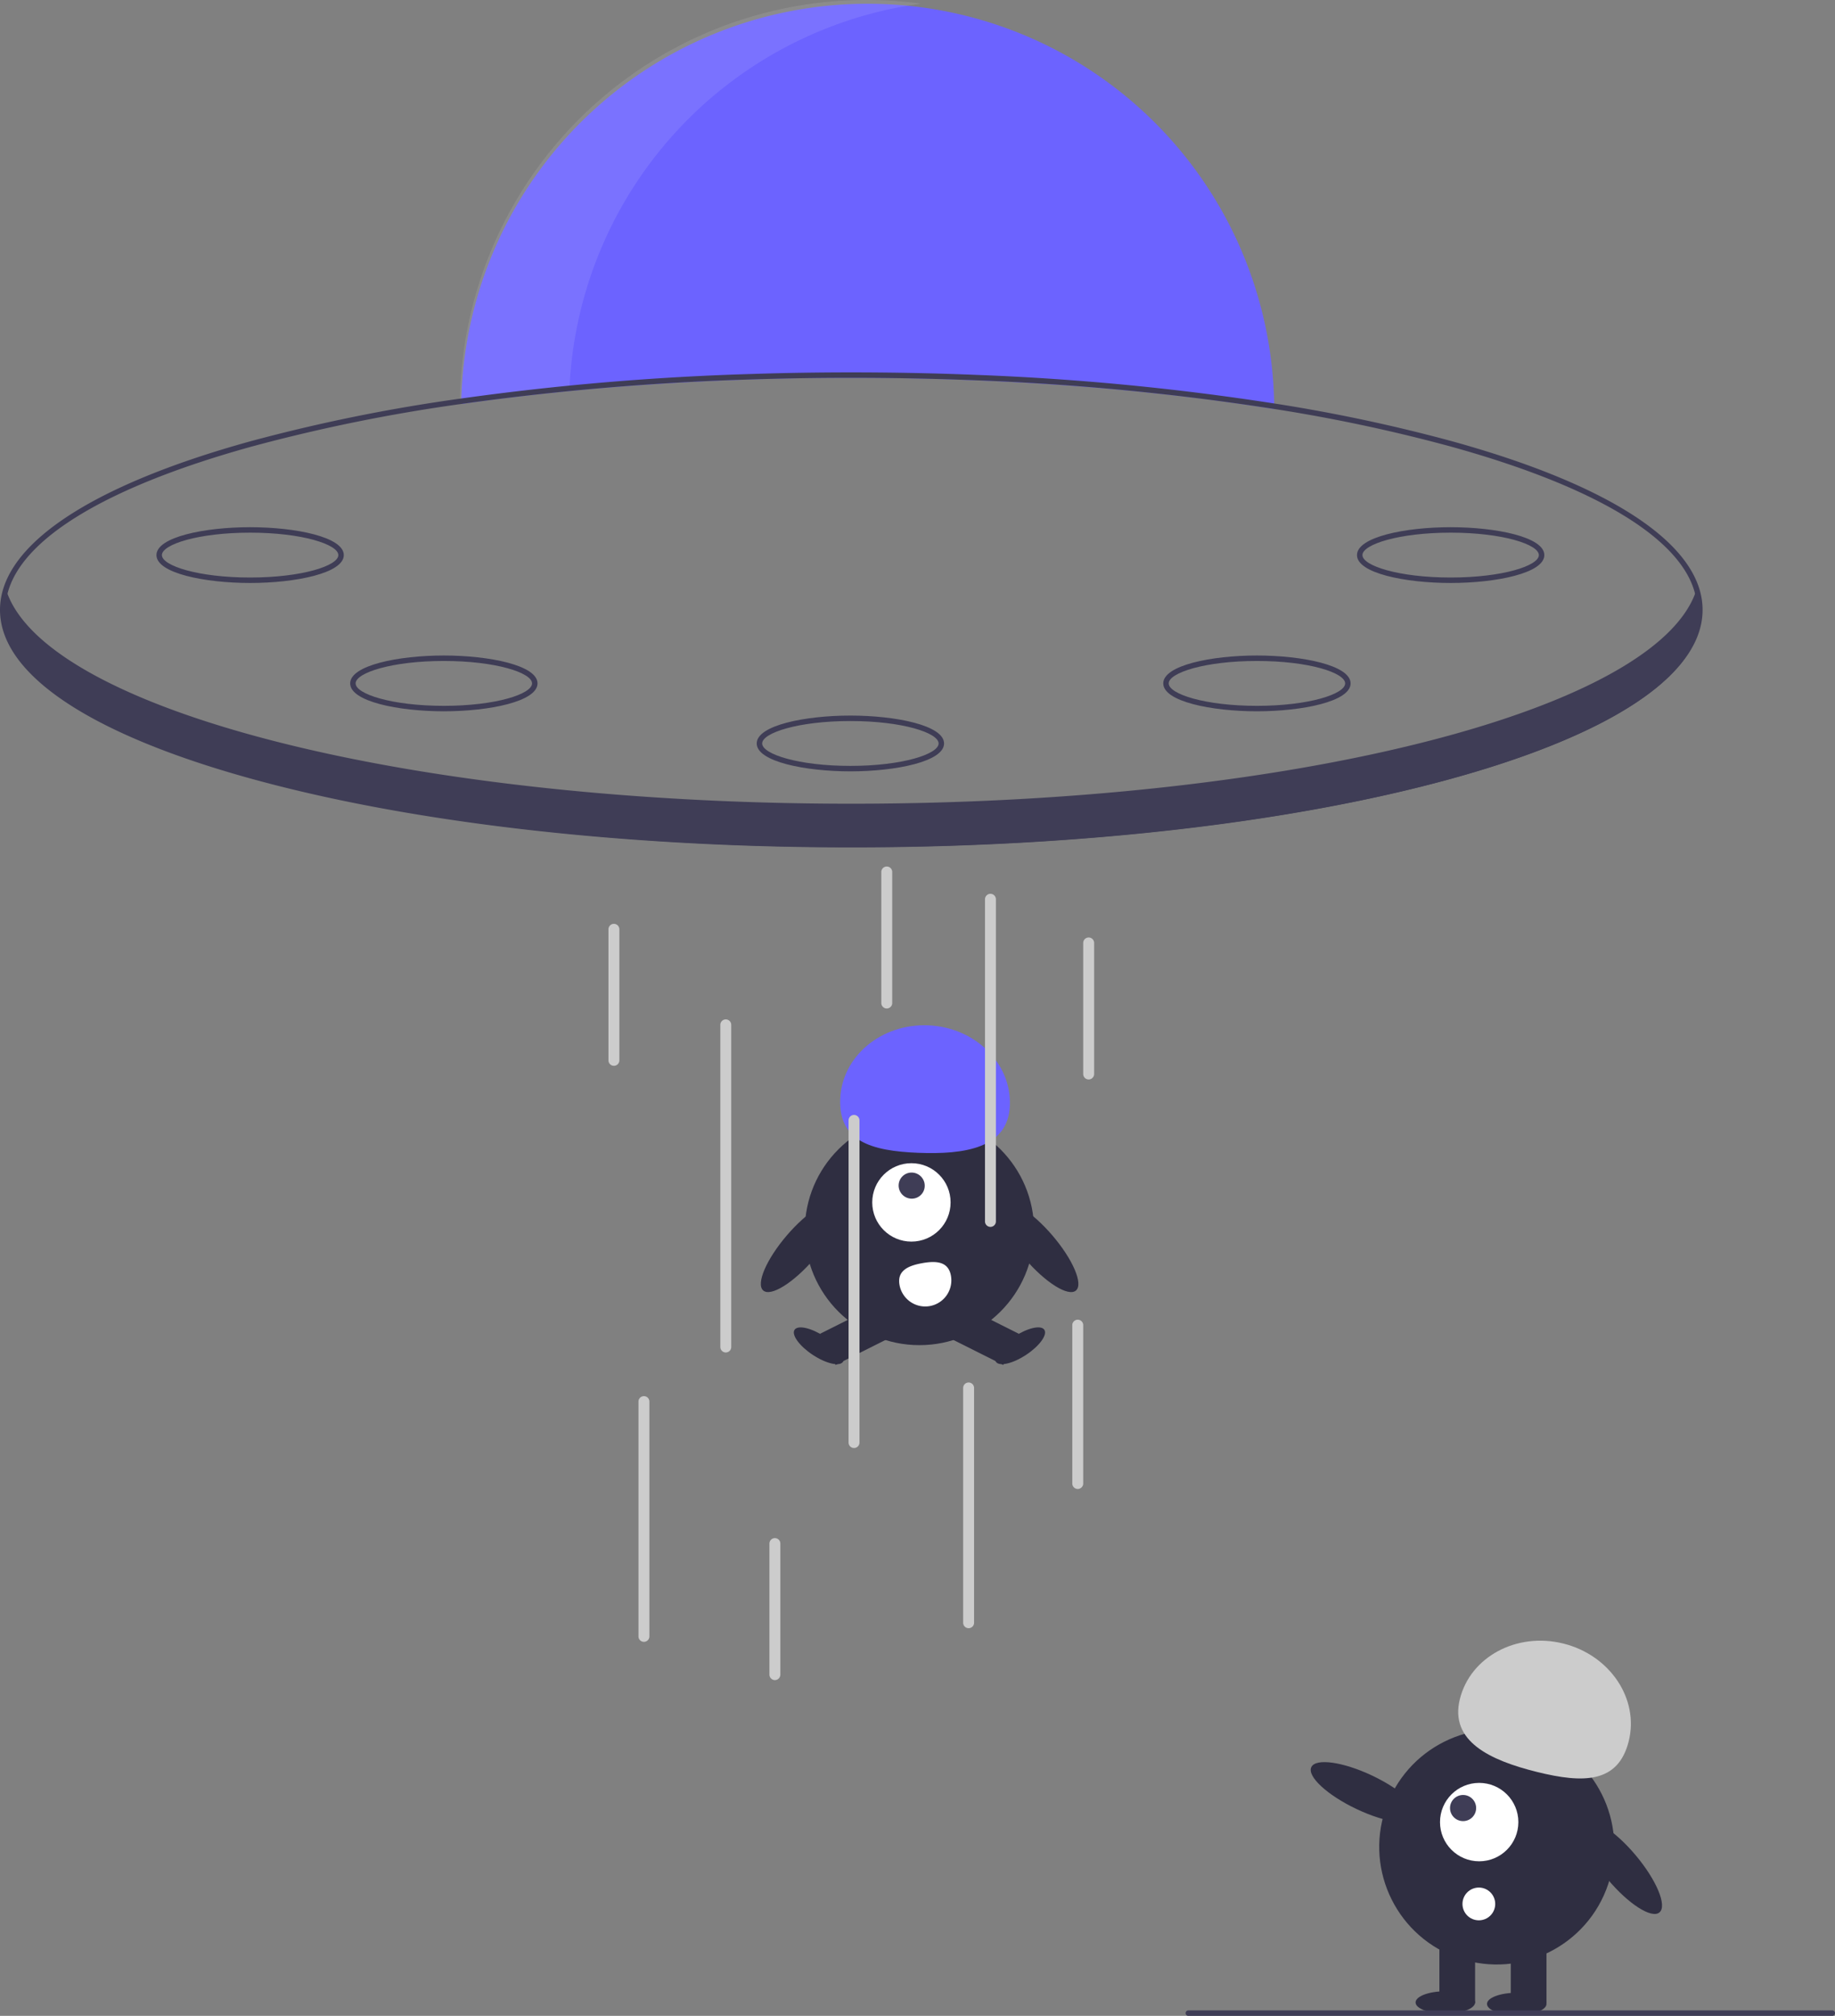<svg id="e3553d74-0590-491b-b28e-952d4d1eac83"
     data-name="Layer 1"
     xmlns="http://www.w3.org/2000/svg"
     width="672.532"
     height="738.394"
     viewBox="0 0 672.532 738.394"
>
  <rect x="0" y="0" width="672.532" height="738.394" fill="#808080" stroke="none"/>
  <path d="M730.734,230.607c-46.62-7.44-99.71-11.41-155-11.41-50.6,0-99.35,3.32-142.98,9.58.01-.67.02-1.34.05-2.01a148.999,148.999,0,0,1,297.91,1.82C730.724,229.267,730.734,229.937,730.734,230.607Z"
        transform="translate(-263.734 -80.803)"
        fill="#6c63ff"
  />
  <g opacity="0.1">
    <path d="M601.285,82.144A149.047,149.047,0,0,0,432.353,225.373c-.03.67-.04,1.34-.05,2.01,12.962-1.86,26.385-3.454,40.165-4.784A149.022,149.022,0,0,1,601.285,82.144Z"
          transform="translate(-263.734 -80.803)"
          fill="#fff"
    />
  </g>
  <path d="M795.914,242.427a600.121,600.121,0,0,0-65.2-13.84,943.364,943.364,0,0,0-108.74-10.45c-15.17-.62-30.62-.94-46.24-.94-12.38,0-24.66.2-36.77.6a973.29,973.29,0,0,0-106.16,8.97,624.292,624.292,0,0,0-77.25,15.66c-59.21,16.37-91.82,38.31-91.82,61.77s32.61,45.4,91.82,61.77c41.64,11.52,92.98,19.37,148.92,22.97,23.09,1.5,46.96,2.26,71.26,2.26,24.38,0,48.33-.77,71.49-2.27,50.91-3.29,98.01-10.1,137.43-20,.21-.06.41-.11.62-.16,2.66-.66,5.28-1.35,7.87-2.04.93-.26,1.85-.51,2.77-.76a.978.978,0,0,1,.16-.05c.88-.24,1.75-.49,2.62-.73,1.74-.5,3.46-.99,5.15-1.5.08-.02.15-.04.22-.06,1.47-.44,2.91-.88,4.34-1.32,1.17-.37,2.33-.73,3.48-1.1q1.261-.405,2.49-.81c.6-.2,1.19-.39,1.77-.59.79-.26,1.58-.53,2.36-.8.33-.11.66-.22.98-.34.75-.25,1.48-.51,2.21-.77.79-.28,1.58-.57,2.36-.85.65-.23,1.3-.47,1.94-.71.54-.21,1.07-.41,1.61-.61,1.47-.55,2.91-1.12,4.33-1.68.71-.29,1.42-.57,2.12-.86.69-.28,1.39-.57,2.07-.86q1.679-.705,3.3-1.41c.52-.24,1.05-.47,1.56-.69.39-.18.77-.35,1.16-.53.28-.12.56-.25.83-.38,1.01-.46,2.01-.93,2.99-1.4q5.64-2.7,10.53-5.52c20.45-11.71,31.24-24.7,31.24-38.2C887.734,280.737,855.124,258.797,795.914,242.427Zm-.54,121.62c-41.69,11.53-93.17,19.38-149.26,22.95-22.81,1.45-46.39,2.2-70.38,2.2-23.91,0-47.41-.74-70.15-2.19-56.18-3.56-107.74-11.41-149.49-22.96-58.27-16.12-90.36-37.37-90.36-59.85a24.118,24.118,0,0,1,.74-5.89c5.1-20.28,36.47-39.26,89.62-53.96a623.806,623.806,0,0,1,76.66-15.57,976.027,976.027,0,0,1,106.8-9q17.881-.585,36.18-.58c15.41,0,30.65.31,45.63.91a941.367,941.367,0,0,1,109.37,10.5A598.858,598.858,0,0,1,795.374,244.347c53.14,14.7,84.5,33.67,89.61,53.94a23.822,23.822,0,0,1,.75,5.91C885.734,326.677,853.644,347.927,795.374,364.047Z"
        transform="translate(-263.734 -80.803)"
        fill="#3f3d56"
  />
  <path d="M887.164,305.107c0,13.36-11.01,26-30.67,37.29-3.27,1.88-6.79,3.72-10.53,5.52-.98.47-1.98.94-2.99,1.4-.27.13-.55.26-.83.38-.39.18-.77.35-1.16.53-.51.22-1.04.45-1.56.69q-1.62.705-3.3,1.41c-.68.29-1.38.58-2.07.86-.7.29-1.41.57-2.12.86-1.42.56-2.86,1.13-4.33,1.68-.54.2-1.07.4-1.61.61-.64.24-1.29.48-1.94.71-.78.28-1.57.57-2.36.85-.73.26-1.46.52-2.21.77-.32.12-.65.23-.98.34-.78.27-1.57.54-2.36.8-.58.2-1.17.39-1.77.59q-1.23.405-2.49.81c-1.15.37-2.31.73-3.48,1.1-1.43.44-2.87.88-4.34,1.32-.07.02-.14.04-.22.06-1.69.51-3.41,1-5.15,1.5-.87.24-1.74.49-2.62.73a.978.978,0,0,0-.16.05c-.92.25-1.84.5-2.77.76-2.58.68-5.21,1.37-7.87,2.04-.21.05-.41.1-.62.16-38.35,9.58-85.4,16.56-137.47,19.93-22.81,1.47-46.59,2.25-71.02,2.25-24.65,0-48.63-.79-71.62-2.29-137.24-8.95-239.38-43.03-239.38-83.71a25.072,25.072,0,0,1,1.12-7.3c.06.17.12.33.19.5,14.27,37.48,115.54,67.77,246.94,75.16,20.13,1.14,40.98,1.73,62.32,1.73,21.43,0,42.36-.6,62.57-1.74,131.29-7.42,232.46-37.72,246.68-75.17q.36-.9.63-1.8A25.305,25.305,0,0,1,887.164,305.107Z"
        transform="translate(-263.734 -80.803)"
        fill="#3f3d56"
  />
  <path d="M355.404,294.343c-16.643,0-34.331-3.581-34.331-10.217s17.688-10.217,34.331-10.217,34.331,3.581,34.331,10.217S372.046,294.343,355.404,294.343Zm0-18.434c-19.053,0-32.331,4.331-32.331,8.217s13.278,8.217,32.331,8.217,32.331-4.331,32.331-8.217S374.457,275.909,355.404,275.909Z"
        transform="translate(-263.734 -80.803)"
        fill="#3f3d56"
  />
  <path d="M426.403,341.343c-16.643,0-34.331-3.581-34.331-10.217s17.688-10.217,34.331-10.217c16.643,0,34.331,3.581,34.331,10.217S443.046,341.343,426.403,341.343Zm0-18.434c-19.053,0-32.331,4.331-32.331,8.217s13.278,8.217,32.331,8.217,32.331-4.331,32.331-8.217S445.456,322.909,426.403,322.909Z"
        transform="translate(-263.734 -80.803)"
        fill="#3f3d56"
  />
  <path d="M795.403,294.343c-16.643,0-34.331-3.581-34.331-10.217s17.688-10.217,34.331-10.217c16.643,0,34.331,3.581,34.331,10.217S812.046,294.343,795.403,294.343Zm0-18.434c-19.053,0-32.331,4.331-32.331,8.217s13.278,8.217,32.331,8.217,32.331-4.331,32.331-8.217S814.456,275.909,795.403,275.909Z"
        transform="translate(-263.734 -80.803)"
        fill="#3f3d56"
  />
  <path d="M724.403,341.343c-16.643,0-34.331-3.581-34.331-10.217s17.688-10.217,34.331-10.217c16.643,0,34.331,3.581,34.331,10.217S741.046,341.343,724.403,341.343Zm0-18.434c-19.053,0-32.331,4.331-32.331,8.217s13.278,8.217,32.331,8.217,32.331-4.331,32.331-8.217S743.456,322.909,724.403,322.909Z"
        transform="translate(-263.734 -80.803)"
        fill="#3f3d56"
  />
  <path d="M575.403,363.343c-16.643,0-34.331-3.581-34.331-10.217s17.688-10.217,34.331-10.217c16.643,0,34.331,3.581,34.331,10.217S592.046,363.343,575.403,363.343Zm0-18.434c-19.053,0-32.331,4.331-32.331,8.217s13.278,8.217,32.331,8.217,32.331-4.331,32.331-8.217S594.456,344.909,575.403,344.909Z"
        transform="translate(-263.734 -80.803)"
        fill="#3f3d56"
  />
  <circle cx="336.978"
          cy="450.704"
          r="42.012"
          fill="#2f2e41"
  />
  <rect x="565.937"
        y="563.554"
        width="22.868"
        height="12.763"
        transform="translate(-457.82 238.058) rotate(-26.601)"
        fill="#2f2e41"
  />
  <ellipse cx="563.82"
           cy="573.748"
           rx="3.989"
           ry="10.636"
           transform="translate(-489.275 647.829) rotate(-56.601)"
           fill="#2f2e41"
  />
  <rect x="617.672"
        y="558.502"
        width="12.763"
        height="22.868"
        transform="translate(-428.722 791.926) rotate(-63.399)"
        fill="#2f2e41"
  />
  <ellipse cx="637.604"
           cy="573.748"
           rx="10.636"
           ry="3.989"
           transform="translate(-474.267 364.923) rotate(-33.399)"
           fill="#2f2e41"
  />
  <circle cx="334.037"
          cy="440.428"
          r="14.359"
          fill="#fff"
  />
  <ellipse cx="597.87"
           cy="515.084"
           rx="4.766"
           ry="4.8"
           transform="translate(-452.842 492.819) rotate(-45)"
           fill="#3f3d56"
  />
  <path d="M633.854,485.802c.632-15.554-12.773-28.728-29.941-29.425s-31.597,11.346-32.229,26.9,11.302,19.087,28.47,19.785S633.222,501.356,633.854,485.802Z"
        transform="translate(-263.734 -80.803)"
        fill="#6c63ff"
  />
  <ellipse cx="644.388"
           cy="537.568"
           rx="6.594"
           ry="21.006"
           transform="translate(-458.438 468.618) rotate(-40.645)"
           fill="#2f2e41"
  />
  <ellipse cx="557.154"
           cy="537.568"
           rx="21.006"
           ry="6.594"
           transform="translate(-477.379 529.353) rotate(-49.355)"
           fill="#2f2e41"
  />
  <path d="M612.251,548.064a9.572,9.572,0,0,1-18.835,3.429l-.003-.018c-.942-5.202,3.08-7.043,8.283-7.985S611.309,542.862,612.251,548.064Z"
        transform="translate(-263.734 -80.803)"
        fill="#fff"
  />
  <path d="M529.734,576.197a2,2,0,0,1-2-2v-118a2,2,0,0,1,4,0v118A2,2,0,0,1,529.734,576.197Z"
        transform="translate(-263.734 -80.803)"
        fill="#ccc"
  />
  <path d="M499.734,682.197a2,2,0,0,1-2-2v-86a2,2,0,1,1,4,0v86A2,2,0,0,1,499.734,682.197Z"
        transform="translate(-263.734 -80.803)"
        fill="#ccc"
  />
  <path d="M576.734,611.197a2,2,0,0,1-2-2v-118a2,2,0,1,1,4,0v118A2,2,0,0,1,576.734,611.197Z"
        transform="translate(-263.734 -80.803)"
        fill="#ccc"
  />
  <path d="M547.734,696.197a2,2,0,0,1-2-2v-48a2,2,0,1,1,4,0v48A2,2,0,0,1,547.734,696.197Z"
        transform="translate(-263.734 -80.803)"
        fill="#ccc"
  />
  <path d="M588.734,450.197a2,2,0,0,1-2-2v-48a2,2,0,0,1,4,0v48A2,2,0,0,1,588.734,450.197Z"
        transform="translate(-263.734 -80.803)"
        fill="#ccc"
  />
  <path d="M488.734,471.197a2,2,0,0,1-2-2v-48a2,2,0,0,1,4,0v48A2,2,0,0,1,488.734,471.197Z"
        transform="translate(-263.734 -80.803)"
        fill="#ccc"
  />
  <path d="M662.734,476.197a2,2,0,0,1-2-2v-48a2,2,0,1,1,4,0v48A2,2,0,0,1,662.734,476.197Z"
        transform="translate(-263.734 -80.803)"
        fill="#ccc"
  />
  <path d="M658.734,626.197a2,2,0,0,1-2-2v-58a2,2,0,1,1,4,0v58A2,2,0,0,1,658.734,626.197Z"
        transform="translate(-263.734 -80.803)"
        fill="#ccc"
  />
  <path d="M618.734,677.197a2,2,0,0,1-2-2v-86a2,2,0,1,1,4,0v86A2,2,0,0,1,618.734,677.197Z"
        transform="translate(-263.734 -80.803)"
        fill="#ccc"
  />
  <path d="M626.734,530.197a2,2,0,0,1-2-2v-118a2,2,0,1,1,4,0v118A2,2,0,0,1,626.734,530.197Z"
        transform="translate(-263.734 -80.803)"
        fill="#ccc"
  />
  <ellipse cx="858.104"
           cy="764.783"
           rx="6.76"
           ry="21.534"
           transform="translate(-554.532 648.465) rotate(-39.938)"
           fill="#2f2e41"
  />
  <circle cx="812.297"
          cy="757.305"
          r="43.067"
          transform="translate(-426.752 1207.633) rotate(-71.565)"
          fill="#2f2e41"
  />
  <rect x="553.707"
        y="710.302"
        width="13.084"
        height="23.442"
        fill="#2f2e41"
  />
  <rect x="527.54"
        y="710.302"
        width="13.084"
        height="23.442"
        fill="#2f2e41"
  />
  <ellipse cx="555.888"
           cy="734.016"
           rx="10.903"
           ry="4.089"
           fill="#2f2e41"
  />
  <ellipse cx="529.72"
           cy="733.471"
           rx="10.903"
           ry="4.089"
           fill="#2f2e41"
  />
  <path d="M798.774,703.169c3.846-15.487,20.821-24.601,37.915-20.356s27.834,20.24,23.989,35.727-16.604,15.537-33.698,11.292S794.928,718.656,798.774,703.169Z"
        transform="translate(-263.734 -80.803)"
        fill="#ccc"
  />
  <ellipse cx="763.788"
           cy="737.322"
           rx="6.76"
           ry="21.534"
           transform="translate(-493.442 1030.659) rotate(-64.626)"
           fill="#2f2e41"
  />
  <circle cx="542.124"
          cy="667.415"
          r="14.359"
          fill="#fff"
  />
  <circle cx="536.222"
          cy="662.268"
          r="4.786"
          fill="#3f3d56"
  />
  <circle cx="542"
          cy="697.394"
          r="6"
          fill="#fff"
  />
  <path d="M935.266,819.197h-236a1,1,0,0,1,0-2h236a1,1,0,0,1,0,2Z"
        transform="translate(-263.734 -80.803)"
        fill="#3f3d56"
  />
</svg>
